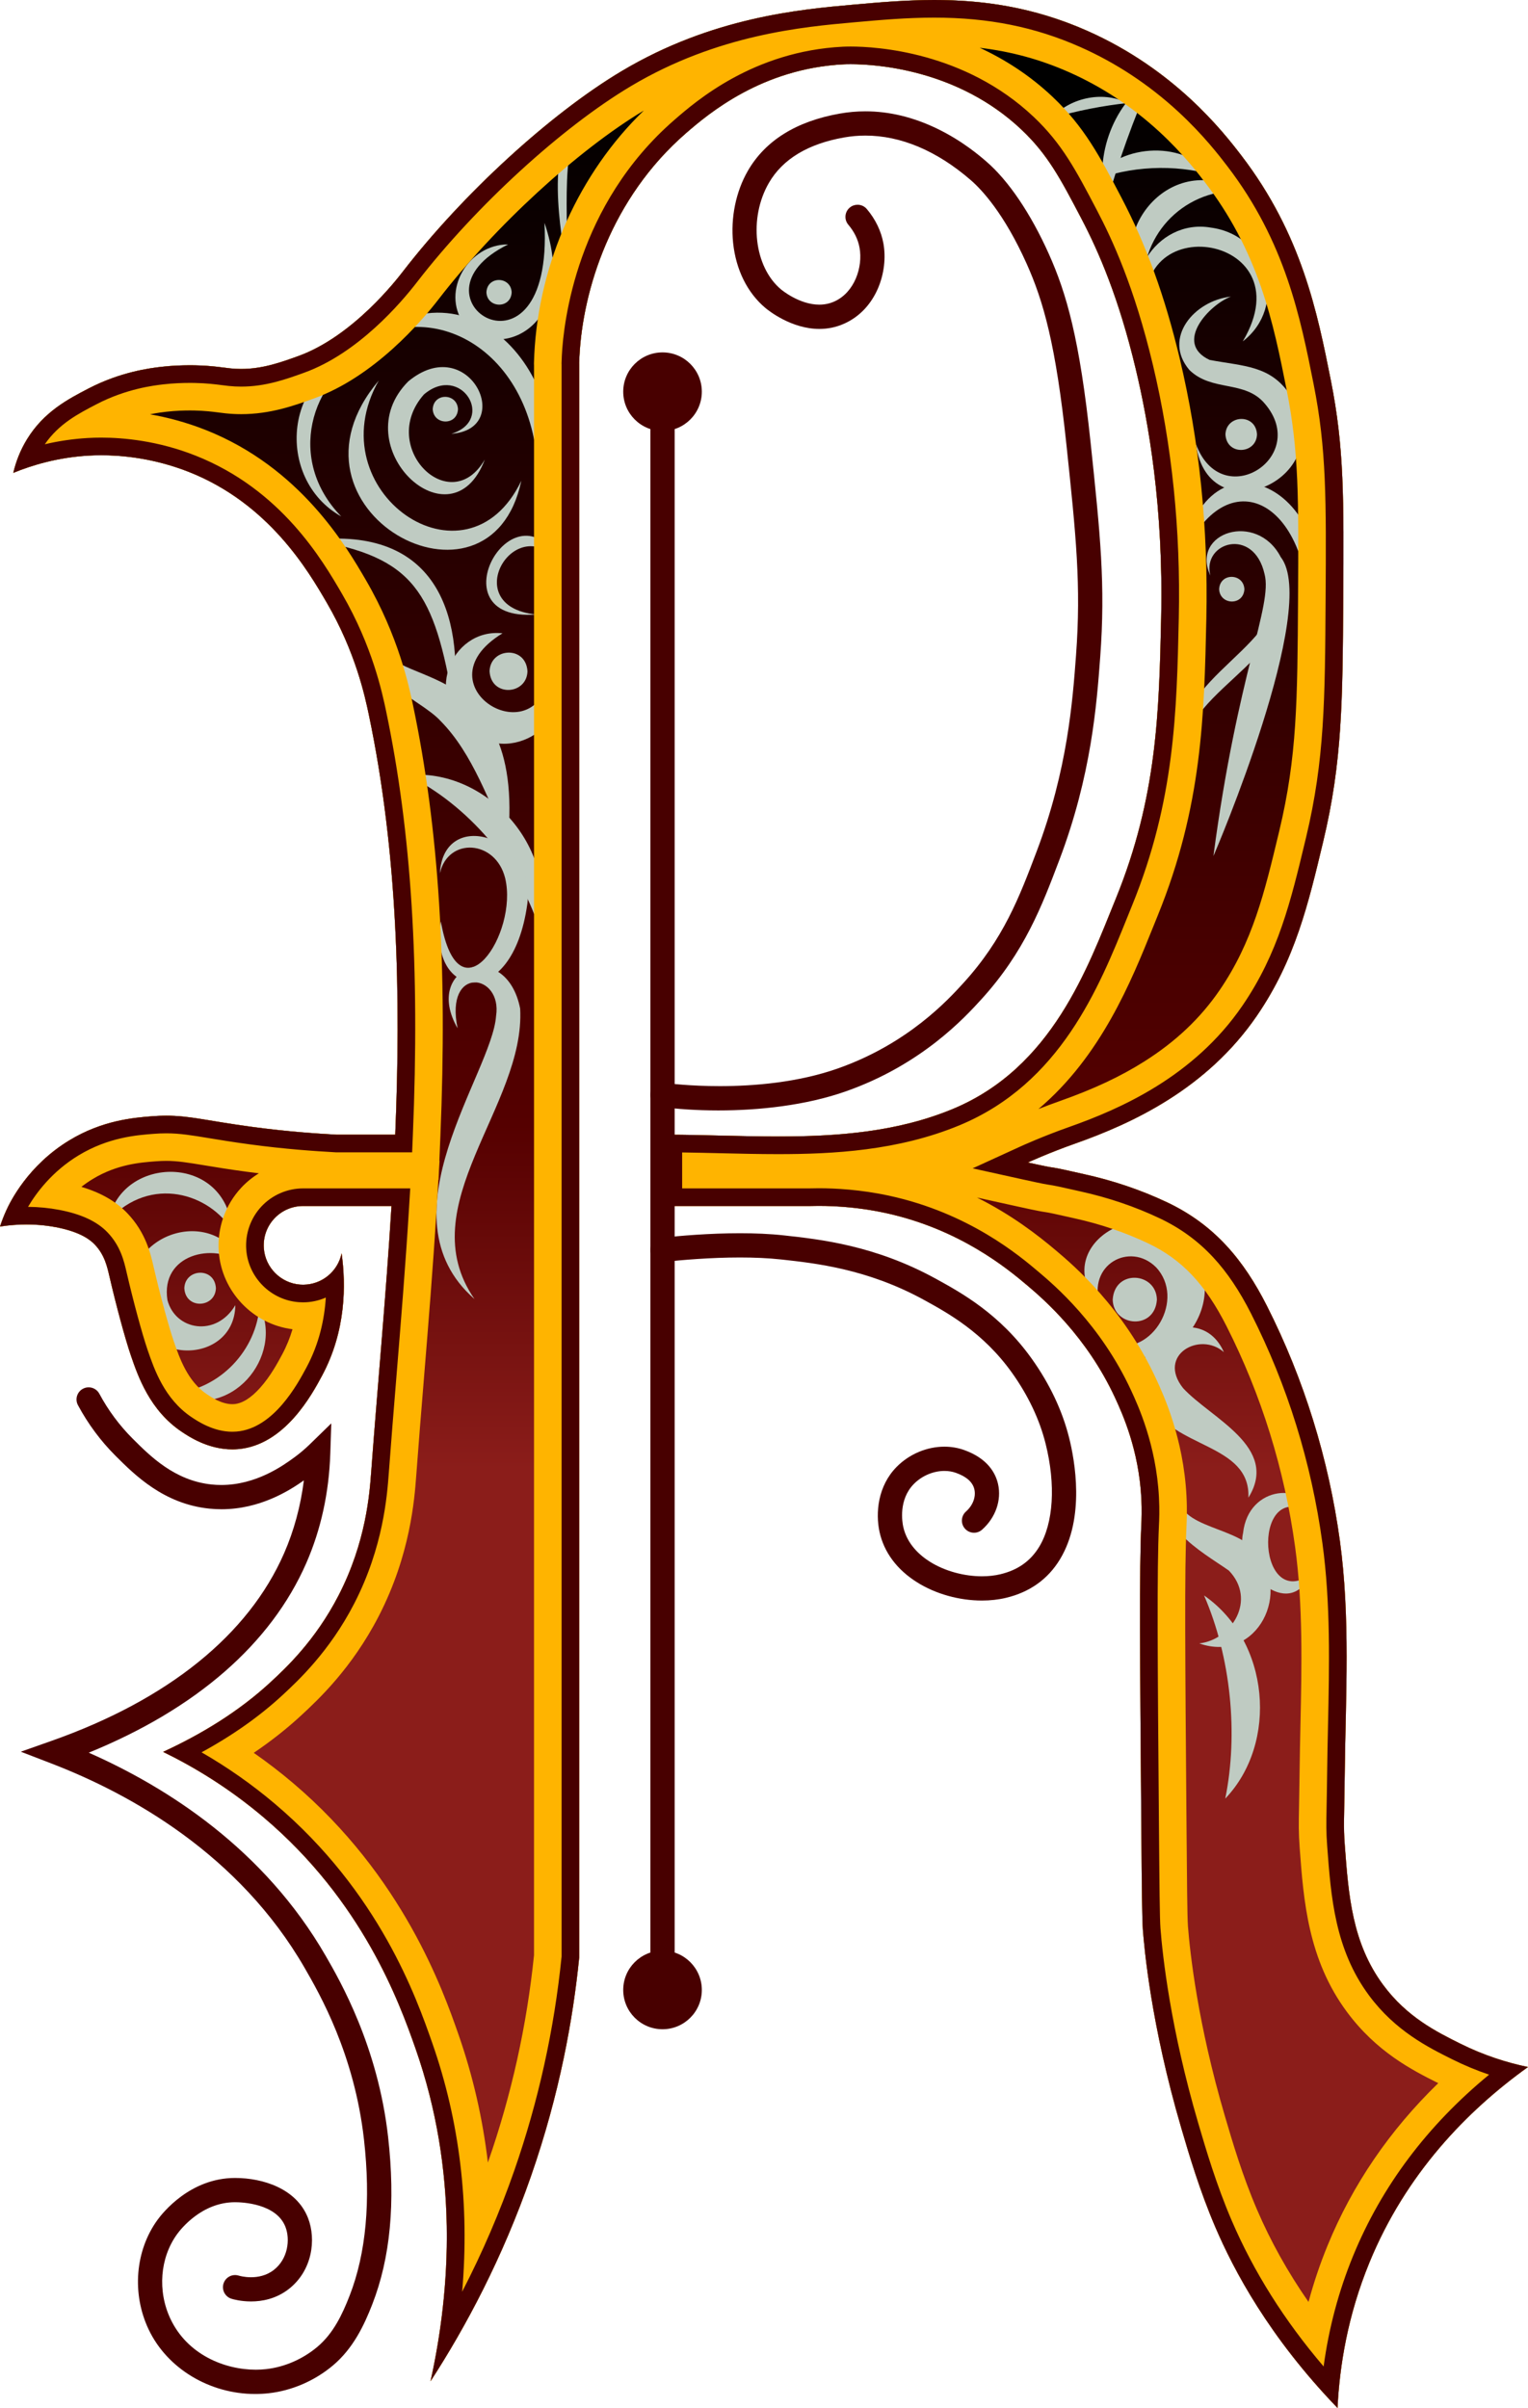 <?xml version="1.0" encoding="iso-8859-1"?>
<!-- Generator: Adobe Illustrator 24.0.1, SVG Export Plug-In . SVG Version: 6.00 Build 0)  -->
<svg version="1.1" xmlns="http://www.w3.org/2000/svg" xmlns:xlink="http://www.w3.org/1999/xlink" x="0px" y="0px"
	 viewBox="0 0 1386.02 2184.365" style="enable-background:new 0 0 1386.02 2184.365;" xml:space="preserve">
<g id="Layer_5">
	<linearGradient id="SVGID_1_" gradientUnits="userSpaceOnUse" x1="693.01" y1="1332.643" x2="693.01" y2="81.853">
		<stop  offset="0" style="stop-color:#8B1D1A"/>
		<stop  offset="0.25" style="stop-color:#550000"/>
		<stop  offset="0.5" style="stop-color:#3A0000"/>
		<stop  offset="0.75" style="stop-color:#1E0000"/>
		<stop  offset="1" style="stop-color:#000000"/>
	</linearGradient>
	<path style="fill:url(#SVGID_1_);" d="M1324.68,1853.875c-21.62-10.76-48.33-24.06-69.9-53.13
		c-28.35-38.19-31.58-81.72-34.95-127.22c-1.32-17.81-0.52-21.76,0-65.72c0.82-69.62,5.1-140.39-4.42-209.98
		c-10.14-74.1-32.46-146.56-66.25-213.3c-21.05-41.58-47.47-73.43-90.25-93.75c-24.099-11.445-49.608-19.959-75.653-25.68
		c-11.455-2.522-22.368-5.235-30.755-6.377c-3-0.408-20.152-4.193-20.152-4.193s19.248-8.81,42.658-17.069
		c52.18-18.41,119.62-49.629,165.132-116.091c34.83-50.86,46.66-101.82,60.12-157.98c17.25-72.01,17.6-127.37,18.17-219.49
		c0.57-91.99,0.86-137.99-11.18-198.53c-12.23-61.45-26.38-132.58-81.09-204.11c-17.02-22.26-60.95-78.29-139.81-113.24
		c-80.18-35.54-151.22-29.22-212.5-23.77c-47.81,4.25-127.89,11.37-209.71,60.12c-65.54,39.04-144.92,112.35-198.53,181.74
		c-5.41,7.02-45.25,58.89-95.06,76.9c-18.11,6.54-37.84,13.67-61.52,11.18c-6.76-0.71-16.46-2.48-32.15-2.8
		c-4.3-0.08-16.93-0.22-30.76,1.4c-10.26,1.2-36.77,4.55-65.71,19.58c-18.53,9.62-40.57,21.07-55.92,46.13
		c-6.27,10.23-10.14,20.64-12.44,30.47c16.89-6.96,40.12-14,68.26-15.66c12.05-0.71,48.99-1.84,91.12,14.84
		c72.73,28.8,108.25,89.85,125.02,118.66c26.04,44.76,34.62,84.92,38.14,101.71c26.22,125.16,29.18,254.66,23.9,380.8H305.4
		c-17.48-0.98-43.96-2.69-76.3-7.04c-48.44-6.51-61.81-11.93-90.96-9.7c-17.28,1.32-45.44,3.79-75.2,21.83
		c-37.89,22.97-53.91,56.35-57,63.07c-2.36,5.12-4.32,10.19-5.94,15.17c22.53-3.51,40.14-1.44,50.81,0.59
		c23.21,4.43,31.77,12.2,35.18,15.77c8.91,9.35,11.25,20.06,13.34,29.11c6.02,26.07,14.26,56.58,19.4,71.56
		c6.43,18.71,17.04,49.64,46.09,69.13c6.9,4.63,26.46,17.75,50.94,15.76c42.55-3.45,67.42-49.91,76.41-66.7
		c21.81-40.75,21.67-82.56,17.7-110.97c-3.502,17.099-19.224,29.742-37.654,28.391c-17.521-1.285-31.681-15.507-32.898-33.033
		c-1.449-20.863,15.049-38.228,35.591-38.228h80.2c-5.1,83.2-12.73,164.32-18.4,241.05c-1.46,19.68-4.61,63.73-29.67,112.31
		c-21.17,41.05-47.97,65.9-61.45,78.4c-29.03,26.92-63.3,47.58-97.66,63.39c28.24,13.76,59.89,32.87,91.3,59.51
		c89.59,75.98,122.74,166.95,137.74,209.79c38.79,110.76,32.04,218,13.56,301.64c31.97-49.3,65.12-111.33,91.12-186.01
		c26.13-75.04,38.19-143.16,43.68-197.8l0.07-0.56v-681.72v-64.71v-699.2l-0.03-0.57c0.04-1.45,0.11-3.53,0.23-6.03
		c3.01-60.51,28.67-143.62,96.58-202.63c20.5-17.81,69.11-58.82,143.15-62.53c7.59-0.38,94.96-3.41,161.24,59.24
		c23.89,22.58,35.43,44.61,54.3,80.62c15.74,30.04,33.95,71.89,49.36,136.56c11.47,48.14,25.23,125.06,23.03,225.41
		c-1.86,85.1-3.56,162.74-41.13,255.03c-25.46,62.53-57.55,153.39-148.08,190.86c-82.36,34.08-174.27,23.24-261.28,23.24v64.71
		h131.87c16.8-0.51,41.39,0.4,68.57,6.3c67.2,14.58,110.57,50.43,128.62,65.71c15.1,12.78,53.93,46.34,79.69,102.05
		c6.81,14.75,21.45,47.2,23.76,90.88c0.61,11.33,0.19,19.83,0,23.76c-1.9,40.91-1.27,119.08,0,275.42
		c0.45,55.26,0.68,82.89,1.4,92.27c1.2,15.54,7.08,85.46,34.95,180.35c7.1,24.15,16.52,56.23,30.76,89.48
		c16.77,39.16,48.6,99.51,110.87,164.12c1.84-38.32,9.26-84.02,28.94-131.97c33.04-80.5,88.45-137.59,143.82-177.34
		C1366.92,1871.085,1346.04,1864.506,1324.68,1853.875z"/>
</g>
<g id="Layer_7">
	<g>
		<path style="fill:#BFCBC2;" d="M219.765,1146.037c-26.099-19.688-74.308-8.041-67.887,33.285
			c7.175,27.618,44.221,33.971,61.583,4.632c-0.649,54.441-87.086,57.905-94.906-8.475
			C115.699,1115.914,195.311,1094.255,219.765,1146.037z"/>
	</g>
	<g>
		<path style="fill:#BFCBC2;" d="M210.671,1116.399c-20.301-33.522-73.798-50.839-111.978-9.745
			C110.329,1047.993,205.361,1045.777,210.671,1116.399z"/>
	</g>
	<g>
		<path style="fill:#BFCBC2;" d="M235.416,1184.682c22.57,45.27-25.627,105.616-80.568,79.777
			C200.679,1261.067,232.713,1223.632,235.416,1184.682z"/>
	</g>
	<g>
		<path style="fill:#BFCBC2;" d="M1008.739,1219.966c37.186,9.81,66.594-41.847,39.898-70.377
			c-23.579-23.528-62.874-2.511-50.74,34.824c-47.866-51.486,36.502-106.604,79.815-55.965
			C1124.522,1185.997,1052.012,1259.601,1008.739,1219.966z"/>
	</g>
	<g>
		<path style="fill:#BFCBC2;" d="M1132.401,1358.573c2.089-49.584-69.212-44.422-89.325-86.437
			c-30.354-54.338,44.99-95.668,67.081-45.574c-21.696-19.186-60.875,2.544-37.053,32.598
			C1098.263,1286.613,1161.024,1312.675,1132.401,1358.573z"/>
	</g>
	<g>
		<path style="fill:#BFCBC2;" d="M1087.837,1490.802c29.767-3.444,52.126-39.753,26.868-66.072
			c-23.414-16.512-77.366-45.318-44.03-77.443c-12.136,38.888,48.15,35.458,67.043,58.823
			C1173.077,1442.838,1140.657,1509.367,1087.837,1490.802z"/>
	</g>
	<g>
		<path style="fill:#BFCBC2;" d="M1111.393,1631.583c11.958-58.666,5.183-128.085-19.207-184.295
			C1151.972,1488.857,1159.633,1581.093,1111.393,1631.583z"/>
	</g>
	<g>
		<path style="fill:#BFCBC2;" d="M1192.009,1374.808c-56.528-40.667-53.413,87.171-3.913,54.121
			c-18.934,41.344-68.478-3.204-60.55-38.165C1132.36,1346.324,1185.469,1344.346,1192.009,1374.808z"/>
	</g>
	<g>
		<path style="fill:#BFCBC2;" d="M369.645,703.216c70.353-7.036,137.164,64.958,119.025,137.741
			C470.814,784.698,424.12,729.844,369.645,703.216z"/>
	</g>
	<g>
		<path style="fill:#BFCBC2;" d="M347.604,576.833c-9.854,51.595,130.545,7.41,112.999,186.703
			c-16.7-34.13-31.353-79.724-61.149-109.688C380.515,633.157,321.732,614.1,347.604,576.833z"/>
	</g>
	<g>
		<path style="fill:#BFCBC2;" d="M499.869,600.981c29.142,44.579-27.069,93.393-69.403,65.547
			c-49.12-31.063-22.045-97.208,25.344-92.037C375.703,623.327,495.615,693.055,499.869,600.981z"/>
	</g>
	<g>
		<path style="fill:#BFCBC2;" d="M430.399,1178.41c-86.162-75.293,15.846-204.546,19.571-256.723
			c6.015-38.527-46.86-46.639-34.9,11.135c-32.755-57.159,44.002-82.825,56.767-17.879
			C476.692,1003.391,371.649,1093.64,430.399,1178.41z"/>
	</g>
	<g>
		<path style="fill:#BFCBC2;" d="M399.014,792.205c3.199-59.794,87.24-34.08,79.302,27.841
			c-13.838,99.727-89.904,84.542-78.442,15.745c16.28,92.391,70.382,11.256,58.368-39.092
			C449.575,761.545,406.31,759.336,399.014,792.205z"/>
	</g>
	<g>
		<path style="fill:#BFCBC2;" d="M1100.668,776.532c21.92-166.342,53.813-227.396,46.411-255.633
			c-9.728-43.606-57.072-28.955-49.17,1.191c-18.281-39.284,42.205-58.52,63.825-16.759
			C1197.332,550.713,1101.957,773.939,1100.668,776.532z"/>
	</g>
	<g>
		<path style="fill:#BFCBC2;" d="M1156.527,518.495c38.95,73.21-85.508,105.247-81.601,165.317
			C1056.082,613.248,1177.123,585.509,1156.527,518.495z"/>
	</g>
	<g>
		<path style="fill:#BFCBC2;" d="M1188.034,567.623c1.483-118.515-79.626-153.719-117.408-56.644
			C1093.887,374.119,1227.476,451.564,1188.034,567.623z"/>
	</g>
	<g>
		<path style="fill:#BFCBC2;" d="M1116.549,269.084c-19.231,6.962-52.342,41.993-19.317,57.425
			c30.892,5.811,55.427,4.883,73.088,31.891c47.503,76.371-74.528,127.657-85.433,44.627c23.454,62.9,103.74,11.642,62.466-36.778
			c-18.094-21.725-47.915-10.558-68.459-30.596C1054.255,306.61,1083.443,272.615,1116.549,269.084z"/>
	</g>
	<g>
		<path style="fill:#BFCBC2;" d="M1043.084,298.318c-31.892-40.762,5.381-100.506,55.252-91.843
			c52.708,6.986,69.647,71.945,28.96,103.194C1186.702,209.863,1012.283,185.743,1043.084,298.318z"/>
	</g>
	<g>
		<path style="fill:#BFCBC2;" d="M283.533,489.867c110.9-12.378,137.383,65.825,127.922,150.048
			C393.969,536.241,375.379,505.305,283.533,489.867z"/>
	</g>
	<g>
		<path style="fill:#BFCBC2;" d="M439.763,416.843c-30.372,80.664-128.038-11.948-69.408-70.891
			c54.971-45.533,97.677,43.301,39.063,47.564c40.649-12.5,8.644-64.239-24.897-35.672
			C342.408,405.609,408.494,471.008,439.763,416.843z"/>
	</g>
	<g>
		<path style="fill:#BFCBC2;" d="M472.882,436.083c-28.415,135.176-228.697,26.611-129.285-90.922
			C286.503,445.505,422.981,540.383,472.882,436.083z"/>
	</g>
	<g>
		<path style="fill:#BFCBC2;" d="M333.797,307.838c106.429-82.164,204.721,63.332,151.421,161.335
			C505.153,340.15,410.95,267.155,333.797,307.838z"/>
	</g>
	<g>
		<path style="fill:#BFCBC2;" d="M334.767,318.177c-53.367,25.897-75.151,99.108-25.249,150.292
			C249.091,434.626,255.464,334.906,334.767,318.177z"/>
	</g>
	<g>
		<path style="fill:#BFCBC2;" d="M493.877,202.147c32.856,96.262-44.389,127.039-73.173,91.453
			c-21.021-29.816,4.347-72.064,40.203-71.87C361.925,270.618,502.095,358.979,493.877,202.147z"/>
	</g>
	<g>
		<path style="fill:#BFCBC2;" d="M530.513,108.618c-26.307,15.658-11.433,118.627-18.375,124.995
			C511.662,224.102,490.062,120.86,530.513,108.618z"/>
	</g>
	<g>
		<path style="fill:#BFCBC2;" d="M510.683,514.174c-40.245-57.69-98.458,35.93-24.265,43.257
			C391.391,564.997,468.654,428.944,510.683,514.174z"/>
	</g>
	<g>
		<path style="fill:#BFCBC2;" d="M1124.118,172.908c-52.677-0.615-91.871,43.004-86.509,93.771
			C999.411,214.904,1059.023,136.099,1124.118,172.908z"/>
	</g>
	<g>
		<path style="fill:#BFCBC2;" d="M1099.513,158.477c-33.722-9.49-74.763-8.277-109.295,5.868
			C1013.586,131.493,1070.604,125.562,1099.513,158.477z"/>
	</g>
	<g>
		<path style="fill:#BFCBC2;" d="M1044.171,71.962c-15.48,34.893-29.853,74.458-40.444,112.99
			C991.716,145.557,1007.88,95.773,1044.171,71.962z"/>
	</g>
	<g>
		<path style="fill:#BFCBC2;" d="M953.786,107.265c15.565-17.734,45.431-25.639,68.947-13.783
			C1001.402,95.75,976.886,100.329,953.786,107.265z"/>
	</g>
	<path style="fill:#BFCBC2;" d="M195.846,1168.585c-1.087-19.462-28.017-18.002-28.648,0.001
		C168.284,1188.047,195.215,1186.587,195.846,1168.585z"/>
	<path style="fill:#BFCBC2;" d="M1009.308,1178.909c1.815-27.899,39.5-24.916,40.107,0
		C1047.6,1206.807,1009.915,1203.825,1009.308,1178.909z"/>
	<path style="fill:#BFCBC2;" d="M392.515,371.176c0.756-15.19,22.196-14.614,22.918,0.001
		C414.677,386.366,393.238,385.79,392.515,371.176z"/>
	<path style="fill:#BFCBC2;" d="M441.217,265.179c0.756-15.19,22.196-14.614,22.918,0.001
		C463.379,280.37,441.939,279.793,441.217,265.179z"/>
	<path style="fill:#BFCBC2;" d="M1105.846,534.469c0.756-15.19,22.196-14.614,22.918,0.001
		C1128.008,549.659,1106.568,549.083,1105.846,534.469z"/>
	<path style="fill:#BFCBC2;" d="M1140.223,394.094c-1.087-19.462-28.017-18.002-28.648,0.001
		C1112.662,413.556,1139.593,412.096,1140.223,394.094z"/>
	<path style="fill:#BFCBC2;" d="M478.459,608.953c-1.354-23.572-33.756-21.542-34.377,0.001
		C445.436,632.524,477.838,630.495,478.459,608.953z"/>
</g>
<g id="Layer_4">
	<g>
		<g>
			<path style="fill:#FFB400;" d="M888.702,43.339c28.772,3.432,55.17,10.695,81.035,22.16c29.74,13.18,57.304,31.365,81.927,54.049
				c21.265,19.59,35.219,37.84,41.928,46.615c21.69,28.359,38.14,59.21,50.29,94.318c10.987,31.747,17.17,62.813,23.154,92.88
				c11.222,56.43,10.963,98.341,10.394,190.169l-0.001,0.11c-0.57,92.037-0.883,142.735-17.042,210.188l-0.664,2.771
				c-12.575,52.491-23.436,97.824-53.414,141.6c-17.423,25.443-39.723,46.572-68.175,64.594
				c-21.673,13.727-46.067,25.166-76.77,35.998c-6.921,2.442-13.493,4.924-19.392,7.242
				c56.826-48.045,84.146-115.862,103.802-164.654c1.469-3.647,2.908-7.22,4.328-10.706c40.424-99.301,42.232-182.019,44.146-269.59
				c1.792-81.733-6.329-161.072-24.136-235.812c-13.44-56.401-30.258-102.82-52.947-146.124
				c-19.492-37.198-33.576-64.074-62.432-91.348C933.722,67.938,910.948,53.633,888.702,43.339 M584.041,100.236
				c-58.378,56.302-95.242,137.861-99.39,221.242l-0.002,0.035l-0.002,0.036c-0.113,2.346-0.201,4.656-0.261,6.865l-0.045,1.644
				l0.06,1.136v698.121v64.71v679.517c-6.519,63.834-20.47,126.772-41.47,187.082c-0.125,0.36-0.252,0.723-0.378,1.082
				c-4.692-40.025-13.657-79.008-26.885-116.781c-13.671-39.044-49.986-142.759-149.917-227.509
				c-11.396-9.665-23.27-18.799-35.572-27.369c15.769-10.668,30.23-22.088,43.294-34.202c14.784-13.709,45.547-42.236,70.006-89.665
				c28.757-55.746,32.499-106.206,34.096-127.753l0.025-0.331c2.1-28.41,4.427-56.916,6.892-87.095
				c4.089-50.063,8.316-101.83,11.543-154.468l1.607-26.219h0.169l0.365-8.719l0.525-8.571h-0.167l0.921-21.995
				c6.494-155.149-1.366-279.367-24.737-390.927c-3.612-17.23-13.208-63-42.848-113.949
				c-17.786-30.555-59.438-102.111-145.347-136.13c-17.826-7.057-34.968-11.478-50.458-14.177
				c6.726-1.393,11.957-2.005,14.825-2.341c8.216-0.962,16.189-1.164,21.43-1.164c1.268,0,2.51,0.011,3.798,0.036v0
				c9.758,0.203,16.469,1.066,22.391,1.828c2.147,0.277,4.176,0.537,6.235,0.754c4.625,0.486,9.333,0.733,13.992,0.733
				c26.624,0,48.3-7.828,65.756-14.131c54.938-19.864,97.7-69.804,113.535-90.353l0.029-0.037
				C449.242,204.917,523.829,136.39,584.041,100.236 M150.839,1053.065c10.137,0,19.412,1.528,34.778,4.06
				c9.898,1.631,22.216,3.66,38.017,5.784c3.814,0.513,7.553,0.991,11.21,1.438c-5.859,3.584-11.256,7.962-16.008,13.055
				c-14.448,15.485-21.89,36.513-20.42,57.691c2.531,36.451,30.988,66.193,66.905,70.697c-2.242,7.571-5.276,15.208-9.302,22.73
				c-3.981,7.435-10.643,19.878-20.025,30.359c-8.269,9.237-16.192,14.224-23.554,14.821c-0.567,0.046-1.146,0.069-1.722,0.069
				c-9.628,0-19.037-6.313-23.057-9.011c-17.575-11.791-24.838-32.927-30.142-48.359l-0.01-0.03
				c-4.62-13.464-12.458-42.473-18.232-67.479l-0.116-0.505c-2.619-11.356-7.004-30.362-23.522-47.696
				c-10.387-10.875-24.153-18.805-41.828-24.042c3.178-2.491,6.634-4.908,10.382-7.179c21.991-13.331,43.101-14.943,57.074-16.011
				C144.702,1053.193,147.833,1053.065,150.839,1053.065 M886.168,1086.32l37.346,8.242c18.795,4.148,22.065,4.593,23.46,4.783
				c4.6,0.626,11.656,2.226,19.126,3.919c2.729,0.619,5.519,1.251,8.359,1.876c23.613,5.187,46.108,12.815,66.859,22.67
				c30.615,14.542,51.927,37.041,71.262,75.235c31.638,62.49,52.567,129.893,62.208,200.337
				c7.181,52.492,5.98,108.025,4.818,161.728c-0.299,13.822-0.608,28.114-0.774,42.21c-0.156,13.219-0.336,22.647-0.48,30.222
				c-0.333,17.481-0.471,24.717,0.589,39.012c3.502,47.286,7.472,100.881,42.912,148.623c26.758,36.061,58.822,52.581,82.754,64.506
				c-44.115,42.821-77.742,92.094-100.337,147.146c-6.853,16.698-12.638,33.829-17.339,51.328
				c-18.794-27.025-34.459-55.112-46.852-84.052c-13.245-30.926-22.014-60.753-29.06-84.719l-0.051-0.173
				c-24.652-83.932-31.577-148.212-33.409-171.934c-0.618-8.053-0.882-40.441-1.281-89.465
				c-1.261-155.228-1.894-233.198-0.046-273.107l0.004-0.09c0.21-4.344,0.702-14.518-0.014-27.815
				c-2.77-52.384-20.721-91.264-27.489-105.922c-30.094-65.083-75.497-103.51-90.414-116.135
				C940.972,1120.057,917.329,1101.862,886.168,1086.32 M847.507,0c-25.928,0-50.486,2.185-73.657,4.245
				c-47.81,4.25-127.89,11.37-209.71,60.12c-65.54,39.04-144.92,112.35-198.53,181.74c-5.41,7.02-45.25,58.89-95.06,76.9
				c-15.578,5.625-32.357,11.688-51.815,11.688c-3.163,0-6.394-0.16-9.705-0.508c-6.76-0.71-16.46-2.48-32.15-2.8
				c-1.054-0.02-2.61-0.043-4.56-0.043c-6.005,0-15.76,0.22-26.2,1.443c-10.26,1.2-36.77,4.55-65.71,19.58
				c-18.53,9.62-40.57,21.07-55.92,46.13c-6.27,10.23-10.14,20.64-12.44,30.47c16.89-6.959,40.12-14,68.26-15.66
				c2.671-0.157,6.569-0.335,11.472-0.335c17.214,0,46.858,2.193,79.648,15.176c72.73,28.8,108.25,89.85,125.02,118.66
				c26.04,44.76,34.62,84.92,38.14,101.71c26.22,125.16,29.18,254.66,23.9,380.8H305.4c-17.48-0.98-43.96-2.69-76.3-7.04
				c-40.871-5.493-56.778-10.21-78.26-10.21c-3.978,0-8.145,0.162-12.7,0.51c-17.28,1.32-45.44,3.79-75.2,21.83
				c-37.89,22.97-53.91,56.35-57,63.07c-2.36,5.12-4.32,10.19-5.94,15.17c8.827-1.375,16.901-1.894,24.096-1.894
				c11.17,0,20.224,1.249,26.714,2.484c23.21,4.43,31.77,12.2,35.18,15.771c8.91,9.35,11.25,20.06,13.34,29.11
				c6.02,26.07,14.26,56.58,19.4,71.56c6.43,18.71,17.04,49.64,46.09,69.13c6.419,4.308,23.797,15.964,45.9,15.964
				c1.655,0,3.335-0.065,5.04-0.204c42.55-3.45,67.42-49.91,76.41-66.7c21.81-40.75,21.67-82.56,17.7-110.97
				c-3.33,16.259-17.711,28.49-34.96,28.49c-0.891,0-1.788-0.032-2.694-0.099c-17.521-1.284-31.681-15.507-32.898-33.033
				c-1.448-20.863,15.049-38.228,35.592-38.228h80.2c-5.1,83.2-12.73,164.32-18.4,241.05c-1.46,19.68-4.61,63.73-29.67,112.31
				c-21.17,41.05-47.97,65.9-61.45,78.4c-29.03,26.92-63.3,47.58-97.66,63.39c28.24,13.76,59.89,32.87,91.3,59.51
				c89.59,75.98,122.74,166.95,137.74,209.79c38.79,110.76,32.04,218,13.56,301.64c31.97-49.3,65.12-111.33,91.12-186.01
				c26.13-75.04,38.19-143.16,43.68-197.8l0.07-0.56v-681.72v-64.71v-699.2l-0.03-0.57c0.04-1.45,0.11-3.53,0.23-6.03
				c3.01-60.51,28.67-143.62,96.58-202.63c20.5-17.81,69.11-58.82,143.15-62.53c0.932-0.047,3.07-0.133,6.221-0.133
				c22.512,0,96.878,4.417,155.019,59.373c23.89,22.58,35.43,44.61,54.3,80.62c15.74,30.04,33.95,71.89,49.36,136.56
				c11.47,48.14,25.23,125.06,23.03,225.41c-1.86,85.1-3.56,162.74-41.13,255.03c-25.46,62.53-57.55,153.39-148.081,190.86
				c-50.333,20.828-104.247,24.879-158.416,24.879c-34.467,0-69.03-1.639-102.864-1.639v64.71h131.87
				c2.535-0.077,5.25-0.122,8.122-0.122c16.161,0,37.369,1.412,60.448,6.422c67.2,14.58,110.57,50.43,128.62,65.71
				c15.1,12.78,53.93,46.34,79.69,102.05c6.81,14.75,21.45,47.2,23.76,90.88c0.61,11.33,0.19,19.83,0,23.76
				c-1.9,40.91-1.27,119.08,0,275.42c0.45,55.26,0.68,82.89,1.4,92.27c1.2,15.54,7.08,85.46,34.95,180.35
				c7.1,24.15,16.52,56.23,30.76,89.48c16.77,39.16,48.6,99.51,110.87,164.12c1.84-38.32,9.26-84.02,28.94-131.97
				c33.04-80.5,88.45-137.59,143.82-177.34c-19.1-3.97-39.98-10.55-61.34-21.18c-21.62-10.76-48.33-24.06-69.9-53.13
				c-28.35-38.19-31.58-81.72-34.95-127.22c-1.32-17.81-0.52-21.76,0-65.72c0.82-69.62,5.1-140.39-4.42-209.98
				c-10.14-74.1-32.46-146.56-66.25-213.3c-21.05-41.58-47.47-73.43-90.25-93.75c-24.099-11.445-49.608-19.958-75.653-25.68
				c-11.455-2.522-22.368-5.235-30.755-6.377c-3-0.408-20.152-4.193-20.152-4.193s19.248-8.81,42.658-17.069
				c52.18-18.41,119.62-49.629,165.132-116.091c34.83-50.86,46.66-101.82,60.12-157.98c17.25-72.01,17.6-127.37,18.17-219.49
				c0.57-91.99,0.86-137.99-11.18-198.53c-12.23-61.45-26.38-132.58-81.09-204.11c-17.02-22.26-60.95-78.29-139.81-113.24
				C936.487,5.914,890.151,0,847.507,0L847.507,0z"/>
		</g>
	</g>
</g>
<g id="Layer_6">
	<g>
		<g>
			<circle style="fill:#480000;" cx="600.964" cy="355.316" r="29.15"/>
			<path style="fill:#480000;" d="M600.964,332.666c12.489,0,22.65,10.161,22.65,22.65s-10.161,22.65-22.65,22.65
				c-12.489,0-22.65-10.161-22.65-22.65S588.475,332.666,600.964,332.666 M600.964,319.666c-19.689,0-35.65,15.961-35.65,35.65
				s15.961,35.65,35.65,35.65c19.689,0,35.65-15.961,35.65-35.65S620.653,319.666,600.964,319.666L600.964,319.666z"/>
		</g>
	</g>
	<g>
		<g>
			<path style="fill:#480000;" d="M600.964,1834.289c-16.073,0-29.15-13.077-29.15-29.15s13.077-29.149,29.15-29.149
				s29.15,13.076,29.15,29.149S617.038,1834.289,600.964,1834.289z"/>
			<path style="fill:#480000;" d="M600.964,1782.489c12.489,0,22.65,10.161,22.65,22.65c0,12.489-10.161,22.65-22.65,22.65
				c-12.489,0-22.65-10.161-22.65-22.65C578.315,1792.65,588.475,1782.489,600.964,1782.489 M600.964,1769.489
				c-19.689,0-35.65,15.961-35.65,35.65c0,19.689,15.961,35.65,35.65,35.65c19.689,0,35.65-15.961,35.65-35.65
				C636.614,1785.45,620.653,1769.489,600.964,1769.489L600.964,1769.489z"/>
		</g>
	</g>
	<g>
		<g>
			<rect x="596.464" y="361.816" style="fill:#480000;" width="9" height="1407.427"/>
			<polygon style="fill:#480000;" points="611.964,355.316 589.964,355.316 589.964,1775.743 611.964,1775.743 611.964,355.316 			
				"/>
		</g>
	</g>
	<g>
		<g>
			<path style="fill:#480000;" d="M651.547,1000.811c-17.979,0-35.677-1.091-51.181-3.155c-1.192-0.158-2.25-0.771-2.98-1.726
				c-0.73-0.955-1.045-2.137-0.886-3.327c0.296-2.229,2.203-3.909,4.435-3.909c0.202,0,0.408,0.014,0.612,0.041
				c3.794,0.505,24.062,3.019,51.331,3.019c28.622,0,70.816-2.846,109.297-16.401c65.295-23.001,102.53-63.892,116.548-79.286
				c37.156-40.791,51.861-79.63,67.429-120.75l0.35-0.924c28.233-74.581,32.92-137.691,36.021-179.454
				c4.77-64.238-0.001-109.513-8.661-191.704c-9.735-92.417-21.271-132.334-36.727-166.786
				c-20.926-46.604-41.878-68.959-52.505-78.137c-31.663-27.358-66.105-41.819-99.601-41.819c-6.88,0-13.803,0.607-20.575,1.805
				c-34.724,6.14-59.167,21.072-72.647,44.382c-19.919,34.44-14.233,82.429,12.417,104.79c1.881,1.577,18.933,15.382,38.955,15.382
				c5.745,0,11.223-1.151,16.28-3.42c21.284-9.542,30.247-35.89,26.615-55.849c-1.561-8.63-5.472-16.689-11.625-23.946
				c-0.777-0.917-1.151-2.082-1.053-3.279c0.099-1.198,0.658-2.286,1.575-3.063c1.041-0.883,2.155-1.068,2.905-1.068
				c1.328,0,2.58,0.579,3.437,1.589c7.089,8.361,11.797,18.099,13.617,28.161c4.194,23.048-5.522,53.891-31.788,65.667
				c-6.273,2.815-12.968,4.242-19.9,4.242c-23.227,0.001-42.662-15.726-44.801-17.519c-15.043-12.623-24.628-32.07-26.985-54.756
				c-2.224-21.396,2.354-43.789,12.561-61.436c14.874-25.717,41.408-42.115,78.865-48.737c7.303-1.291,14.744-1.946,22.117-1.946
				c20.594,0,41.527,5.069,62.22,15.066c22.219,10.734,37.529,23.962,43.293,28.942c19.325,16.69,38.799,45.549,54.836,81.265
				c15.819,35.26,27.604,75.91,37.46,169.472c8.719,82.744,13.521,128.323,8.692,193.364c-3.14,42.285-7.884,106.179-36.58,181.98
				l-0.35,0.923c-15.181,40.099-30.879,81.563-69.191,123.625c-14.438,15.854-52.786,57.964-120.212,81.714
				c-39.816,14.026-83.751,16.971-113.596,16.971H651.547z"/>
			<path style="fill:#480000;" d="M784.997,100.99c-7.777,0-15.534,0.681-23.249,2.045c-39.435,6.972-67.481,24.429-83.36,51.884
				c-10.878,18.808-15.762,42.631-13.399,65.362c2.533,24.375,12.929,45.35,29.275,59.066c2.865,2.401,23.64,19.039,48.977,19.038
				c7.25,0,14.875-1.363,22.559-4.811c29.285-13.129,40.159-47.29,35.525-72.754c-2.022-11.185-7.228-21.976-15.055-31.207
				c-2.175-2.567-5.275-3.887-8.395-3.887c-2.514,0-5.042,0.857-7.109,2.61c-4.634,3.929-5.205,10.87-1.276,15.504
				c5.405,6.375,8.832,13.404,10.188,20.906c3.184,17.496-4.503,40.515-22.881,48.755c-4.53,2.033-9.136,2.851-13.619,2.851
				c-17.983,0-33.949-13.168-34.777-13.862c-24.383-20.459-29.406-64.676-10.968-96.556c12.476-21.572,35.403-35.445,68.152-41.235
				c6.445-1.14,12.929-1.706,19.444-1.706c32.017,0.002,64.626,13.69,95.352,40.239c10.219,8.826,30.411,30.419,50.823,75.878
				c15.193,33.866,26.547,73.239,36.192,164.802c8.621,81.819,13.37,126.889,8.645,190.54
				c-3.073,41.389-7.717,103.936-35.618,177.639l-0.35,0.924c-15.343,40.524-29.835,78.801-66.156,118.676
				c-13.717,15.063-50.155,55.076-113.901,77.531c-36.475,12.849-76.46,16.032-107.137,16.032c-26.667,0-46.303-2.407-50.466-2.961
				c-0.497-0.067-0.99-0.099-1.477-0.099c-5.429,0-10.143,4.025-10.878,9.551c-0.802,6.021,3.43,11.554,9.452,12.354
				c14.724,1.96,32.62,3.212,52.037,3.212c0.007,0,0.016,0,0.023,0c36.964,0,79.405-4.534,115.756-17.34
				c68.973-24.295,108.121-67.285,122.857-83.468c39.145-42.976,55.067-85.03,70.465-125.7l0.35-0.923
				c29.031-76.686,33.816-141.146,36.983-183.8c4.872-65.621,0.05-111.389-8.711-194.527
				c-9.946-94.42-21.911-135.605-37.994-171.453c-16.418-36.563-36.489-66.225-56.513-83.518
				c-5.941-5.133-21.723-18.77-44.718-29.879C828.395,106.244,806.606,100.989,784.997,100.99L784.997,100.99z"/>
		</g>
	</g>
	<g>
		<g>
			<path style="fill:#480000;" d="M890.669,1445.403c-19.44,0-39.611-5.665-55.34-15.542
				c-16.748-10.517-27.528-24.907-31.176-41.615c-3.37-15.473-1.511-37.538,13.814-53.052c10.283-10.407,24.389-16.376,38.7-16.376
				c5.505,0,10.801,0.899,15.741,2.673c18.555,6.645,24.679,17.878,26.55,26.131c2.795,12.366-1.975,25.829-12.451,35.13
				c-1.056,0.938-2.205,1.134-2.983,1.134c-1.307,0-2.503-0.537-3.37-1.513c-1.647-1.855-1.478-4.705,0.378-6.354
				c8.023-7.121,11.72-17.242,9.647-26.411c-1.996-8.806-8.996-15.414-20.807-19.646c-3.952-1.418-8.216-2.137-12.672-2.137
				c-11.772,0-23.858,5.119-32.33,13.693c-16.519,16.721-12.415,40.26-11.424,44.809c3.942,18.056,16.951,29.494,27.169,35.912
				c14.332,9,32.771,14.161,50.59,14.161c6.426,0,12.549-0.684,18.199-2.032c17.622-4.205,30.479-13.324,39.306-27.878
				c13.848-22.827,16.283-59.672,6.515-98.56c-5.73-22.815-16.318-45.156-31.469-66.402c-27.01-37.885-60.192-56.078-82.15-68.117
				c-52.285-28.656-100.074-33.89-131.697-37.353c-11.269-1.234-24.113-1.859-38.178-1.859c-26.728,0-52.702,2.213-69.786,4.069
				c-0.168,0.019-0.334,0.027-0.5,0.027c-2.294,0-4.211-1.726-4.46-4.015c-0.268-2.467,1.521-4.692,3.987-4.96
				c17.27-1.877,43.568-4.115,70.789-4.115c14.422,0,27.586,0.642,39.126,1.905c32.336,3.543,81.196,8.895,135.044,38.407
				c22.678,12.435,56.949,31.228,85.151,70.784c15.805,22.165,26.863,45.525,32.87,69.436c4.966,19.769,14.171,69.613-7.549,105.42
				c-10,16.485-25.11,27.239-44.912,31.964C904.658,1444.635,897.821,1445.403,890.669,1445.403z"/>
			<path style="fill:#480000;" d="M671.263,1118.707c-27.889,0-54.845,2.344-71.491,4.153c-6.04,0.656-10.403,6.084-9.747,12.124
				c0.612,5.635,5.381,9.812,10.922,9.812c0.397,0,0.798-0.021,1.202-0.065c16.138-1.754,42.27-4.032,69.084-4.031
				c12.665,0,25.486,0.509,37.47,1.821c31.113,3.407,78.131,8.558,129.279,36.591c21.439,11.755,53.838,29.521,79.983,66.191
				c14.676,20.581,24.924,42.186,30.457,64.213c9.354,37.237,7.197,72.23-5.769,93.604c-7.88,12.992-19.413,21.146-35.257,24.927
				c-5.241,1.251-10.883,1.854-16.69,1.854c-16.191,0-33.647-4.698-47.133-13.166c-9.164-5.755-20.815-15.942-24.275-31.79
				c-0.865-3.974-4.465-24.522,9.697-38.857c7.447-7.537,17.844-11.762,27.707-11.762c3.623,0,7.174,0.57,10.48,1.756
				c9.582,3.433,15.188,8.468,16.659,14.959c1.55,6.859-1.371,14.568-7.623,20.118c-4.543,4.034-4.957,10.986-0.923,15.529
				c2.174,2.449,5.195,3.698,8.231,3.698c2.596,0,5.204-0.914,7.298-2.774c12.247-10.873,17.794-26.744,14.475-41.428
				c-2.231-9.841-9.367-23.174-30.693-30.812c-5.739-2.06-11.81-3.055-17.937-3.055c-15.648,0-31.648,6.492-43.324,18.308
				c-17.152,17.362-19.275,41.862-15.541,59.007c4.029,18.452,15.81,34.267,34.07,45.733c17.041,10.701,38.491,16.537,58.796,16.537
				c7.529,0,14.903-0.803,21.833-2.458c21.555-5.143,38.027-16.891,48.961-34.915c22.989-37.9,13.46-89.813,8.295-110.375
				c-6.205-24.701-17.605-48.8-33.881-71.625c-29.066-40.769-64.122-59.99-87.32-72.711c-54.983-30.135-104.616-35.57-137.46-39.168
				C698.293,1119.248,684.673,1118.706,671.263,1118.707L671.263,1118.707z"/>
		</g>
	</g>
	<g>
		<g>
			<path style="fill:#480000;" d="M847.507,16c49.293,0,91.351,8.466,132.36,26.643c32.244,14.29,62.099,33.979,88.737,58.518
				c22.865,21.064,37.711,40.481,44.847,49.814c52.443,68.566,66.074,137.056,78.106,197.511
				c11.718,58.921,11.436,104.465,10.874,195.2l0,0.11c-0.562,90.801-0.901,145.609-17.73,215.86l-0.663,2.768
				c-13.153,54.902-24.512,102.316-57.099,149.901c-44.157,64.485-110.895,93.687-157.254,110.042
				c-23.817,8.403-43.181,17.237-43.994,17.609l-43.432,19.879l46.643,10.293c5.35,1.181,18.149,3.975,21.443,4.424
				c5.688,0.774,13.265,2.492,21.288,4.311c2.678,0.607,5.415,1.228,8.191,1.839c25.462,5.593,49.761,13.838,72.222,24.505
				c18.772,8.917,34.609,20.476,48.416,35.339c12.588,13.551,23.848,30.294,34.424,51.185
				c32.896,64.974,54.655,135.037,64.672,208.241c7.449,54.448,6.226,110.983,5.043,165.657c-0.297,13.761-0.605,27.99-0.77,41.965
				c-0.157,13.309-0.338,22.787-0.483,30.402c-0.326,17.14-0.448,23.553,0.525,36.689c3.41,46.041,6.936,93.65,38.057,135.572
				c23.864,32.161,53.778,47.049,75.62,57.92c10.704,5.327,21.792,9.937,33.177,13.799
				c-56.002,46.042-97.421,101.196-123.331,164.322c-13.103,31.925-22.061,65.554-26.759,100.371
				c-35.508-41.519-63.541-86.043-83.541-132.745c-13.829-32.292-23.213-64.207-30.063-87.51l-0.053-0.18
				c-25.317-86.198-32.455-152.547-34.349-177.066c-0.684-8.906-0.921-38.128-1.354-91.175
				c-1.265-155.787-1.901-233.982-0.018-274.518l0.004-0.09c0.208-4.299,0.641-13.243-0.008-25.287
				c-2.517-47.587-19.004-83.298-25.215-96.75c-27.774-60.065-70-95.804-83.875-107.547
				c-17.256-14.608-63.094-53.411-135.564-69.134c-25.837-5.608-48.979-6.786-63.842-6.786c-2.805,0-5.615,0.041-8.356,0.122H618.77
				v-32.599c11.542,0.149,23.191,0.427,34.575,0.698c17.102,0.408,34.785,0.83,52.289,0.83c50.177,0,108.964-3.1,164.535-26.095
				c91.631-37.925,126.764-125.139,152.418-188.82c1.481-3.677,2.932-7.279,4.362-10.791
				c38.686-95.031,40.445-175.51,42.307-260.712c1.745-79.6-6.149-156.805-23.462-229.469
				c-17.009-71.377-37.111-114.243-50.772-140.315c-19.052-36.358-31.639-60.377-57.462-84.783
				c-62.575-59.149-142.885-63.746-166.009-63.746c-3.436,0-5.873,0.096-7.022,0.153c-81.052,4.062-133.208,49.374-152.844,66.432
				c-88.664,77.044-100.538,183.209-102.067,213.94c-0.105,2.177-0.186,4.316-0.242,6.356l-0.018,0.642l0.034,0.641l0.008,0.148
				v698.781v64.71v680.783c-6.66,66.209-21.08,131.489-42.86,194.037c-13.118,37.677-28.948,74.472-47.317,110.031
				c6.791-79.039-2.278-154.661-27.152-225.687c-14.286-40.8-47.741-136.348-142.492-216.705
				c-20.694-17.552-43.057-33.256-66.759-46.898c28.181-15.351,52.868-32.796,73.652-52.07
				c13.741-12.742,42.335-39.257,64.787-82.794c26.42-51.217,29.898-98.115,31.383-118.141l0.024-0.325
				c2.107-28.507,4.438-57.059,6.907-87.288c4.078-49.939,8.296-101.577,11.506-153.962l1.041-16.979H355.11h-80.2
				c-14.276,0-28.051,5.989-37.794,16.432c-9.736,10.436-14.751,24.616-13.759,38.905c1.766,25.434,22.268,46.019,47.692,47.883
				c1.285,0.094,2.584,0.142,3.861,0.142c7.273,0,14.267-1.537,20.634-4.327c-1.246,19.758-5.991,41.79-17.483,63.262
				c-8.135,15.193-29.745,55.552-63.595,58.297c-1.236,0.1-2.496,0.151-3.745,0.151c-17.239,0-31.584-9.626-36.986-13.25
				c-24.556-16.475-33.763-43.266-39.856-60.994l-0.014-0.042c-4.859-14.163-13.004-44.242-18.944-69.968l-0.118-0.512
				c-2.306-9.998-5.465-23.691-17.241-36.048c-9.499-9.945-23.81-16.629-43.759-20.437c-9.219-1.755-18.756-2.682-28.369-2.761
				c7.261-12.357,21.646-32.025,45.802-46.669c27.095-16.425,52.779-18.387,68.126-19.559c4.076-0.312,7.831-0.463,11.479-0.463
				c12.182,0,22.789,1.748,38.843,4.393c9.734,1.604,21.849,3.6,37.285,5.674c31.758,4.271,58.119,6.069,77.537,7.158l0.448,0.025
				h0.448h53.09h15.344l0.642-15.331c6.405-153.022-1.293-275.279-24.226-384.752c-3.386-16.149-12.379-59.048-39.987-106.501
				c-17.879-30.716-55.083-94.63-132.943-125.462c-34.026-13.471-65.297-16.299-85.539-16.299c-4.209,0-8.269,0.119-12.413,0.363
				c-13.078,0.771-26.02,2.668-38.729,5.667c12.85-18.631,30.267-27.673,47.146-36.435c26.957-14,51.974-16.926,60.197-17.888
				c9.413-1.102,18.431-1.334,24.338-1.334c1.425,0,2.819,0.013,4.234,0.039c11.144,0.228,18.908,1.227,25.146,2.029
				c1.999,0.257,3.886,0.5,5.658,0.686c3.76,0.396,7.589,0.596,11.378,0.596c22.251,0,40.834-6.711,57.255-12.641
				c48.753-17.628,87.736-63.289,102.233-82.103l0.047-0.062c53.234-68.903,131.219-140.346,194.058-177.777
				c78.686-46.883,156.466-53.797,202.957-57.93C798.398,18.125,822.296,16,847.507,16 M847.507,0
				c-25.928,0-50.486,2.185-73.657,4.245c-47.81,4.25-127.89,11.37-209.71,60.12c-65.54,39.04-144.92,112.35-198.53,181.74
				c-5.41,7.02-45.25,58.89-95.06,76.9c-15.578,5.625-32.357,11.688-51.815,11.688c-3.163,0-6.394-0.16-9.705-0.508
				c-6.76-0.71-16.46-2.48-32.15-2.8c-1.054-0.02-2.61-0.043-4.56-0.043c-6.005,0-15.76,0.22-26.2,1.443
				c-10.26,1.2-36.77,4.55-65.71,19.58c-18.53,9.62-40.57,21.07-55.92,46.13c-6.27,10.23-10.14,20.64-12.44,30.47
				c16.89-6.96,40.12-14,68.26-15.66c2.671-0.157,6.568-0.335,11.471-0.335c17.214,0,46.858,2.193,79.649,15.176
				c72.73,28.8,108.25,89.85,125.02,118.66c26.04,44.76,34.62,84.92,38.14,101.71c26.22,125.16,29.18,254.66,23.9,380.8H305.4
				c-17.48-0.98-43.96-2.69-76.3-7.04c-40.871-5.493-56.778-10.21-78.26-10.21c-3.978,0-8.145,0.162-12.7,0.51
				c-17.28,1.32-45.44,3.79-75.2,21.83c-37.89,22.97-53.91,56.35-57,63.07c-2.36,5.12-4.32,10.19-5.94,15.17
				c8.827-1.375,16.901-1.894,24.096-1.894c11.17,0,20.224,1.25,26.714,2.484c23.21,4.43,31.77,12.199,35.18,15.77
				c8.91,9.35,11.25,20.06,13.34,29.11c6.02,26.07,14.26,56.58,19.4,71.56c6.43,18.71,17.04,49.64,46.09,69.13
				c6.419,4.308,23.797,15.964,45.9,15.964c1.655,0,3.335-0.065,5.04-0.204c42.55-3.45,67.42-49.91,76.41-66.7
				c21.81-40.75,21.67-82.56,17.7-110.97c-3.33,16.259-17.711,28.49-34.96,28.49c-0.891,0-1.788-0.032-2.693-0.099
				c-17.521-1.284-31.681-15.507-32.898-33.033c-1.449-20.863,15.049-38.228,35.591-38.228h80.2c-5.1,83.2-12.73,164.32-18.4,241.05
				c-1.46,19.68-4.61,63.73-29.67,112.31c-21.17,41.05-47.97,65.9-61.45,78.4c-29.03,26.92-63.3,47.58-97.66,63.39
				c28.24,13.76,59.89,32.87,91.3,59.51c89.59,75.98,122.74,166.95,137.74,209.79c38.79,110.76,32.04,218,13.56,301.64
				c31.97-49.3,65.12-111.33,91.12-186.01c26.13-75.04,38.19-143.16,43.68-197.8l0.07-0.56v-681.72v-64.71v-699.2l-0.03-0.57
				c0.04-1.45,0.11-3.53,0.23-6.03c3.01-60.51,28.67-143.62,96.58-202.63c20.5-17.81,69.11-58.82,143.15-62.53
				c0.932-0.047,3.07-0.133,6.221-0.133c22.512,0,96.878,4.417,155.018,59.373c23.89,22.58,35.43,44.61,54.301,80.62
				c15.74,30.04,33.949,71.89,49.36,136.56c11.47,48.14,25.23,125.06,23.03,225.41c-1.86,85.1-3.56,162.74-41.13,255.031
				c-25.46,62.53-57.55,153.39-148.08,190.86c-50.334,20.828-104.247,24.879-158.416,24.879c-34.467,0-69.03-1.639-102.864-1.639
				v64.71h131.87c2.535-0.077,5.25-0.122,8.122-0.122c16.161,0,37.369,1.412,60.448,6.422c67.2,14.58,110.57,50.43,128.62,65.71
				c15.1,12.78,53.93,46.34,79.69,102.05c6.81,14.75,21.45,47.2,23.76,90.88c0.61,11.33,0.19,19.83,0,23.76
				c-1.9,40.91-1.27,119.08,0,275.42c0.45,55.26,0.68,82.89,1.4,92.27c1.2,15.54,7.08,85.46,34.95,180.35
				c7.1,24.15,16.52,56.23,30.76,89.48c16.77,39.16,48.6,99.51,110.87,164.12c1.84-38.32,9.26-84.02,28.94-131.97
				c33.04-80.5,88.45-137.59,143.82-177.34c-19.1-3.97-39.98-10.55-61.34-21.18c-21.62-10.76-48.33-24.06-69.9-53.13
				c-28.35-38.19-31.58-81.72-34.95-127.22c-1.32-17.81-0.52-21.76,0-65.72c0.82-69.62,5.1-140.39-4.42-209.98
				c-10.14-74.1-32.46-146.56-66.25-213.3c-21.05-41.58-47.47-73.43-90.25-93.75c-24.099-11.445-49.608-19.958-75.653-25.68
				c-11.455-2.522-22.368-5.236-30.755-6.377c-3-0.408-20.152-4.193-20.152-4.193s19.247-8.81,42.658-17.069
				c52.18-18.41,119.621-49.629,165.132-116.091c34.83-50.86,46.66-101.82,60.12-157.98c17.25-72.01,17.6-127.37,18.17-219.49
				c0.57-91.99,0.86-137.99-11.18-198.53c-12.23-61.45-26.38-132.58-81.09-204.11c-17.02-22.26-60.95-78.29-139.81-113.24
				C936.487,5.914,890.151,0,847.507,0L847.507,0z"/>
		</g>
	</g>
	<g>
		<g>
			<path style="fill:#480000;" d="M231.485,2165.166c-19.113,0.001-37.82-5.186-54.099-14.998
				c-16.322-9.838-29.024-23.642-36.733-39.917c-14.324-30.27-11.415-66.635,7.412-92.644c4.281-5.913,27.542-35.412,65.147-35.412
				c23.018,0,50.886,8.464,60.132,32.217c6.668,17.13,3.516,42.181-15.41,56.914c-8.429,6.562-18.601,9.889-30.232,9.889
				c-8.432,0-14.647-1.792-15.807-2.151c-2.368-0.734-3.698-3.261-2.962-5.632c0.587-1.896,2.314-3.168,4.296-3.168
				c0.449,0,0.899,0.068,1.337,0.204c0.583,0.182,5.963,1.789,13.111,1.789c9.427,0,17.979-2.777,24.73-8.033
				c15.288-11.9,17.876-32.864,12.551-46.547c-9.812-25.204-44.811-26.481-51.727-26.481c-33.249,0-54.044,26.397-57.875,31.689
				c-16.929,23.389-19.507,56.171-6.567,83.516c17.384,36.703,55.708,49.726,83.245,49.726c3.407,0,6.79-0.187,10.056-0.554
				c17.964-2.012,35.692-9.701,49.917-21.653c15.766-13.237,24.313-31.439,31.201-49.137
				c15.294-39.275,19.807-87.951,13.412-144.673c-8.883-78.824-40.873-134.304-54.534-157.995l-0.044-0.077
				c-60.454-104.789-160.088-160.27-233.028-188.362l-11.376-4.382l11.495-4.061c107.223-37.873,181.395-97.887,214.497-173.551
				c9.211-21.054,15.419-43.917,18.453-67.957l1.848-14.644l-12.05,8.523c-23.762,16.808-46.978,24.979-70.974,24.979
				c-3.488,0-7.023-0.183-10.508-0.543c-38.919-4.021-64.233-29.289-80.983-46.009c-13.051-13.027-24.143-27.972-32.968-44.419
				c-1.173-2.187-0.349-4.92,1.837-6.093c0.666-0.356,1.378-0.538,2.12-0.538c1.665,0,3.188,0.91,3.974,2.375
				c8.406,15.668,18.962,29.895,31.374,42.283c16.809,16.777,39.828,39.754,75.573,43.449c3.106,0.321,6.269,0.484,9.398,0.484
				c33.999,0,60.127-19.036,69.964-26.202c5.182-3.773,10.156-7.973,14.787-12.481l8.007-7.796l-0.371,11.169
				c-1.154,34.813-8.299,67.458-21.235,97.025c-31.232,71.39-98.259,129.689-193.834,168.597l-14.195,5.779l14.021,6.188
				c41.487,18.312,79.175,40.831,112.017,66.934c41.363,32.876,74.99,71.48,99.947,114.74l0.045,0.078
				c12.75,22.111,46.595,80.811,55.688,161.497c6.652,59.005,2.083,107.726-13.968,148.946
				c-6.971,17.911-16.438,38.186-33.799,52.764c-15.569,13.079-34.996,21.498-54.703,23.705
				C239.256,2164.948,235.353,2165.166,231.485,2165.166L231.485,2165.166z"/>
			<path style="fill:#480000;" d="M80.402,1258.483c-1.755,0-3.537,0.422-5.192,1.31c-5.353,2.872-7.364,9.54-4.492,14.894
				c9.127,17.01,20.594,32.461,34.103,45.946c17.4,17.368,43.695,43.615,84.907,47.874c3.812,0.394,7.537,0.577,11.177,0.577
				c34.731,0,61.336-16.701,74.727-26.173c-2.959,23.45-8.971,45.621-17.959,66.165c-32.362,73.974-105.224,132.769-210.706,170.027
				l-28.101,9.926l27.811,10.711c71.961,27.716,170.23,82.402,229.725,185.529l0.053,0.092
				c13.458,23.34,44.974,77.999,53.706,155.477c6.275,55.664,1.898,103.301-13.01,141.587c-6.575,16.893-14.678,34.22-29.325,46.518
				c-13.255,11.137-29.755,18.3-46.462,20.171c-3.018,0.339-6.14,0.512-9.331,0.512c-28.301,0-62.034-13.627-77.369-46.005
				c-11.94-25.233-9.602-55.429,5.957-76.924c3.507-4.844,22.518-29.001,52.595-29.001c0.004,0,0.011,0,0.015,0
				c6.174,0,37.393,1.077,45.669,22.34c4.474,11.494,2.32,29.091-10.486,39.06c-6.812,5.303-14.571,6.662-20.737,6.662
				c-6.219,0-10.817-1.383-11.188-1.498c-1.085-0.336-2.182-0.496-3.26-0.496c-4.694,0-9.041,3.025-10.504,7.744
				c-1.799,5.803,1.445,11.966,7.248,13.766c1.436,0.445,8.402,2.442,17.73,2.442c9.998,0,22.709-2.296,34.225-11.26
				c21.434-16.687,25.015-45.028,17.474-64.4c-10.435-26.808-41.023-36.359-66.168-36.359c-0.007,0-0.013,0-0.021,0
				c-40.762,0-65.805,31.736-70.413,38.101c-20.196,27.901-23.345,66.854-8.021,99.237c16.905,35.693,55.53,58.635,96.707,58.633
				c4.089,0,8.208-0.227,12.329-0.689c20.966-2.349,41.622-11.294,58.159-25.188c18.483-15.521,28.407-36.706,35.677-55.383
				c16.442-42.226,21.143-91.957,14.37-152.032c-9.245-82.032-43.582-141.584-56.508-164.002l-0.054-0.094
				c-55.77-96.672-143.328-152.752-214.969-184.372c97.331-39.622,165.275-98.723,197.338-172.012
				c13.268-30.326,20.594-63.773,21.776-99.415l0.905-27.302l-19.573,19.056c-4.409,4.293-9.144,8.29-14.078,11.884
				c-9.733,7.09-34.255,24.957-66.138,24.957c-2.851,0-5.766-0.143-8.73-0.45c-33.454-3.458-55.518-25.481-71.65-41.584
				c-11.958-11.937-22.132-25.648-30.238-40.756C88.119,1260.587,84.325,1258.483,80.402,1258.483L80.402,1258.483z"/>
		</g>
	</g>
</g>
</svg>
